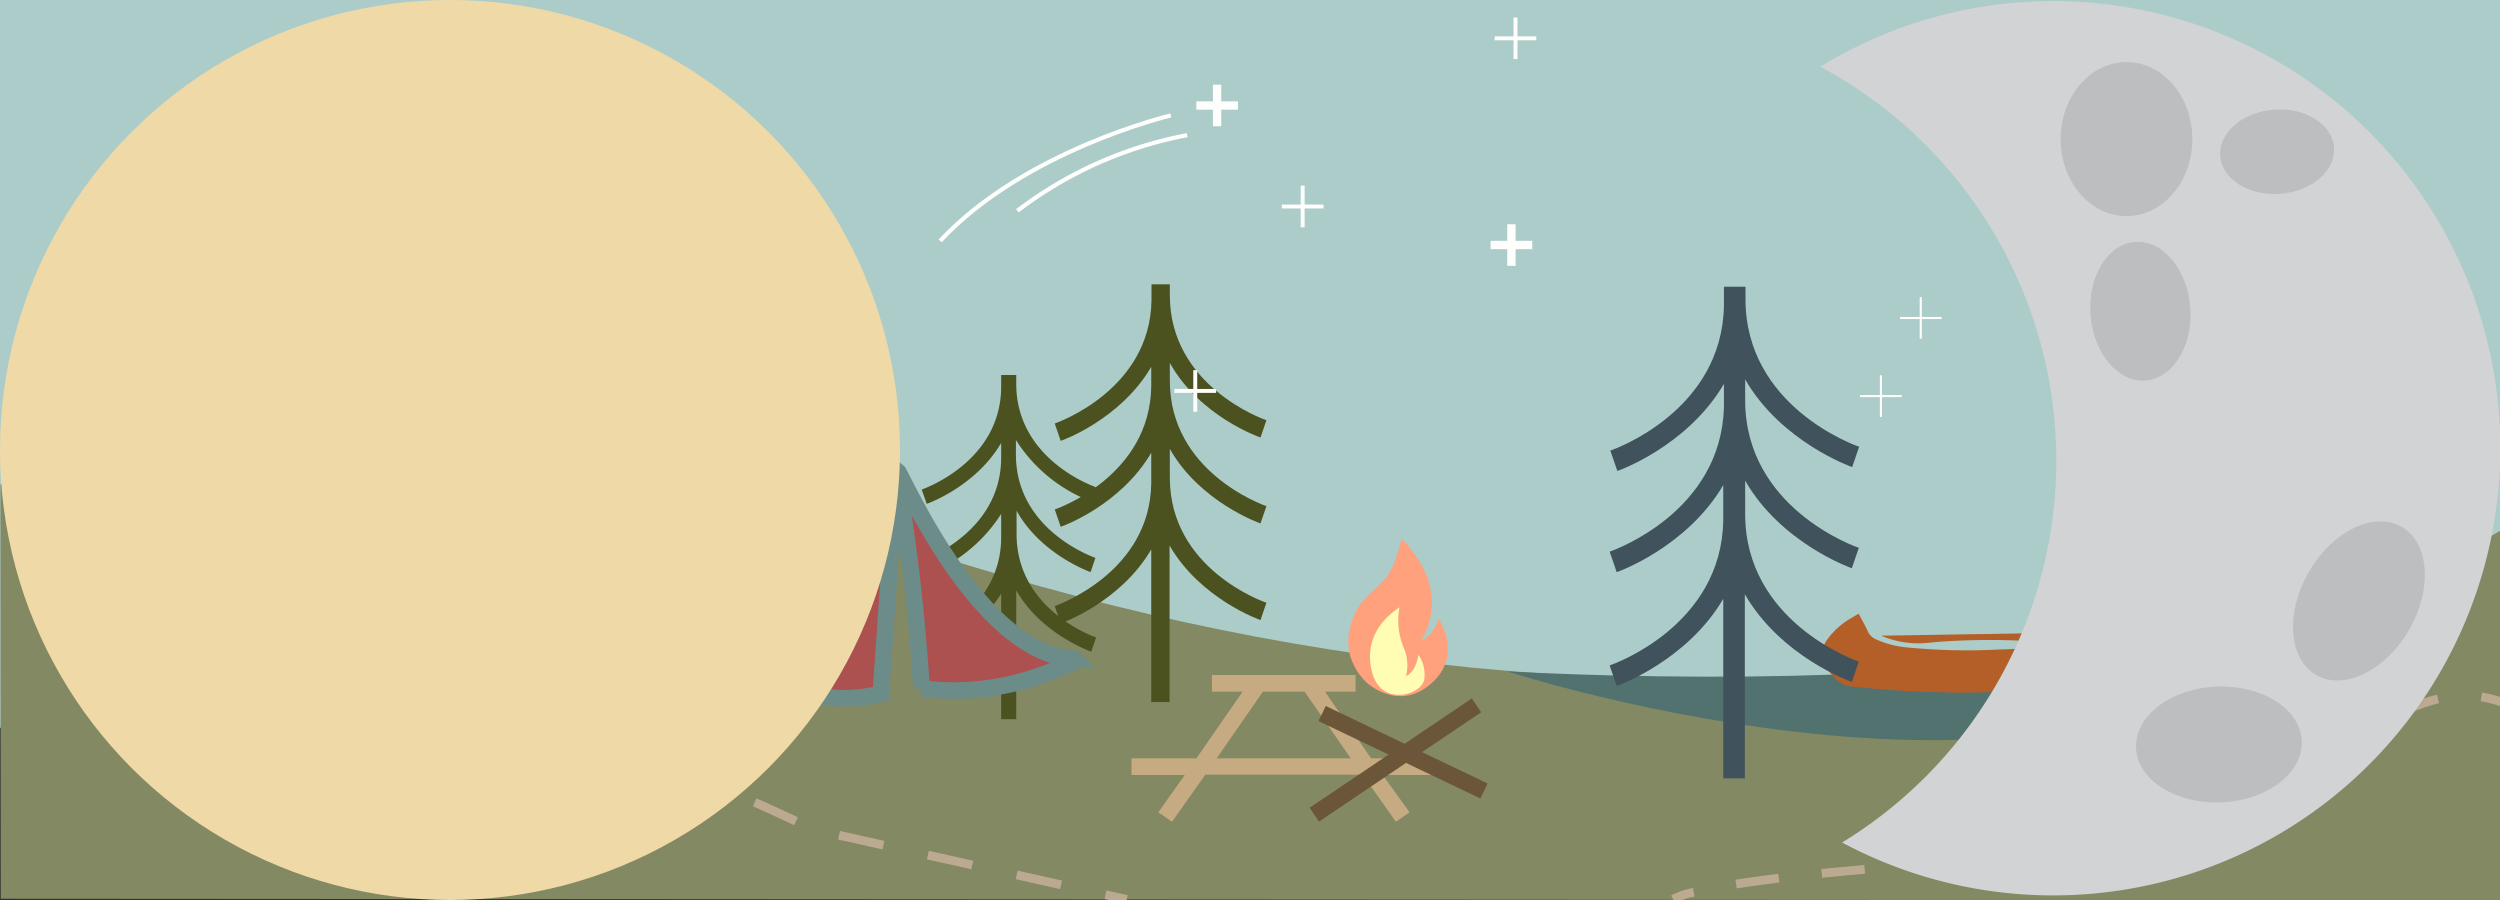 <svg xmlns="http://www.w3.org/2000/svg" viewBox="0 0 300 108"><rect x="0" y="0" width="300" height="108" fill="#333333" stroke="none"/><defs><style>.cls-1{fill:#acccca;}.cls-2{fill:#838962;}.cls-10,.cls-11,.cls-12,.cls-13,.cls-3,.cls-4,.cls-5{fill:none;}.cls-3,.cls-4,.cls-5{stroke:#bca991;stroke-width:1.05px;}.cls-10,.cls-11,.cls-12,.cls-13,.cls-14,.cls-3,.cls-4,.cls-5{stroke-miterlimit:10;}.cls-4{stroke-dasharray:5.46 5.46;}.cls-5{stroke-dasharray:5.18 5.18;}.cls-6{fill:#c6aa81;}.cls-7{fill:#4b521f;}.cls-8{fill:#51726f;}.cls-9{fill:#b45f28;}.cls-10,.cls-11,.cls-12,.cls-13{stroke:#fefffd;}.cls-11{stroke-width:0.47px;}.cls-12{stroke-width:0.25px;}.cls-13{stroke-width:0.5px;}.cls-14{fill:#ad5050;stroke:#6c8c8a;stroke-width:2px;}.cls-15{fill:#6b563a;}.cls-16{fill:#ffa17d;}.cls-17{fill:#fffdb3;}.cls-18{fill:#40525b;}.cls-19{fill:#d1d3d4;}.cls-20{fill:#bcbec0;}.cls-21{fill:#efd9a7;}</style></defs><g id="camp"><rect id="sky" class="cls-1" x="-0.18" y="-0.12" width="300.21" height="87.45"/><path id="ground" class="cls-2" d="M.05,58.12s56.64-8.42,116.37,9.79C162.58,82,207.24,85.24,258.48,77.18c1-.15,1.93-.33,2.88-.55,29.59-6.69,38.73-13,38.73-13v44.42l-300-.2Z"/><g id="path1"><line class="cls-3" x1="135.21" y1="107.94" x2="132.66" y2="107.37"/><path class="cls-4" d="M127.33,106.18,97.6,99.54c-14.34-6.93-24.45-10.21-30.07-11.7"/><path class="cls-3" d="M64.88,87.18c-1.7-.38-2.56-.5-2.56-.5"/></g><g id="path2"><path class="cls-3" d="M200.78,107.92a8.19,8.19,0,0,1,2.47-.84"/><path class="cls-5" d="M208.33,106.09c4.23-.67,10.76-1.45,20.81-2.19,43.61-3.21,54.3-19.81,66-20.41"/><path class="cls-3" d="M297.76,83.63a14.07,14.07,0,0,1,2.53.65"/></g><path id="table" class="cls-6" d="M172.32,91h-7.79L159,83h3.67V81H145.43v2h3.68L143.57,91h-7.79v2h6.39L139,97.47l1.64,1.14,4-5.65h18.87l4,5.65,1.64-1.14L165.92,93h6.4ZM146,91,151.55,83h5L162.09,91Z"/><path id="tree2" class="cls-7" d="M151.26,62.81l.71-2.07c-.47-.17-11.59-4.12-11.59-15.05h0V43.56C144,50,151.17,52.47,151.26,52.5l.71-2.07c-.47-.17-11.59-4.12-11.59-15h0V34.12h-2.2v1.93C138,46.76,127,50.66,126.57,50.82l.71,2.08c.1,0,7.17-2.54,10.87-8.88v2.34C138,57.07,127,61,126.57,61.13l.71,2.08c.1,0,7.17-2.54,10.87-8.88V58C138,68.67,127,72.56,126.57,72.73l.71,2.07c.1,0,7.17-2.53,10.87-8.87V84.25h2.2V65.47c3.69,6.39,10.82,8.91,10.91,8.94l.71-2.08c-.47-.16-11.59-4.11-11.59-15h0V53.87C144,60.26,151.17,62.78,151.26,62.81Z"/><path id="tree1" class="cls-7" d="M130.87,68.65l.58-1.71c-.39-.13-9.54-3.39-9.54-12.39h0V52.8a18.47,18.47,0,0,0,9,7.36l.58-1.71c-.39-.13-9.54-3.39-9.54-12.39h0V45h-1.81v1.59c-.15,8.82-9.14,12-9.53,12.16l.59,1.71c.07,0,5.9-2.09,8.94-7.31V55.1c-.15,8.82-9.14,12-9.53,12.16l.59,1.71a18.46,18.46,0,0,0,8.94-7.3v3c-.15,8.82-9.14,12-9.53,12.16l.59,1.71a18.46,18.46,0,0,0,8.94-7.3V86.3h1.81V70.84c3,5.26,8.91,7.33,9,7.36l.58-1.71c-.39-.13-9.54-3.39-9.54-12.39h0V61.29C124.92,66.55,130.79,68.62,130.87,68.65Z"/><path id="tree3" class="cls-7" d="M296,54.37l.75-2.18c-.5-.17-12.14-4.31-12.14-15.75h0V34.2c3.86,6.7,11.32,9.34,11.42,9.37l.75-2.18c-.5-.17-12.14-4.31-12.14-15.75h0V24.32h-2.3v2c-.2,11.22-11.64,15.3-12.13,15.47l.74,2.17c.1,0,7.51-2.65,11.39-9.29v2.45c-.2,11.22-11.64,15.29-12.13,15.46l.74,2.18c.1,0,7.51-2.66,11.39-9.29v3.79c-.2,11.22-11.64,15.3-12.13,15.47l.74,2.17c.1,0,7.51-2.65,11.39-9.29V76.81h2.3V57.14c3.86,6.7,11.32,9.34,11.42,9.37l.75-2.17c-.5-.17-12.14-4.32-12.14-15.76h0V45C288.42,51.69,295.88,54.33,296,54.37Z"/><path id="lake" class="cls-8" d="M180.9,80.58s71.07,23,95.15-7.84C276.05,72.74,249.13,83.92,180.9,80.58Z"/><g id="canoe"><path class="cls-9" d="M255.23,75.89a11.42,11.42,0,0,0-3.55-2.66.56.56,0,0,0-.13,0c-.37.76-.72,1.53-1.11,2.28a1.55,1.55,0,0,1-.52.59,9.52,9.52,0,0,1-3.64,1.26,44.81,44.81,0,0,1-6.44.58,73.54,73.54,0,0,1-10.91-.24,11.55,11.55,0,0,1-3.85-1,1.84,1.84,0,0,1-.91-.87c-.33-.73-.73-1.43-1.13-2.19l-1,.59a9.2,9.2,0,0,0-2.78,2.52,2.89,2.89,0,0,0-.38,2.75A5.87,5.87,0,0,0,221,82a2,2,0,0,0,.91.35,128.46,128.46,0,0,0,13.86.76,124.63,124.63,0,0,0,16.61-1.17,2.68,2.68,0,0,0,1.27-.32,9.21,9.21,0,0,0,1.68-1.68A3,3,0,0,0,255.23,75.89Z"/><path class="cls-9" d="M232.91,77a85.67,85.67,0,0,1,10.26-.09,11,11,0,0,0,5.79-1l-23.22.37a11.17,11.17,0,0,0,4.49.92C231.12,77.2,232,77.06,232.91,77Z"/></g><g id="stars"><line class="cls-10" x1="181.37" y1="26.91" x2="181.37" y2="31.9"/><line class="cls-10" x1="183.87" y1="29.4" x2="178.87" y2="29.4"/><line class="cls-11" x1="156.32" y1="22.28" x2="156.32" y2="27.28"/><line class="cls-11" x1="158.82" y1="24.78" x2="153.82" y2="24.78"/><line class="cls-11" x1="143.43" y1="44.42" x2="143.43" y2="49.41"/><line class="cls-11" x1="145.93" y1="46.91" x2="140.93" y2="46.91"/><line class="cls-12" x1="69.63" y1="6.19" x2="69.63" y2="11.18"/><line class="cls-12" x1="72.13" y1="8.68" x2="67.14" y2="8.68"/><line class="cls-11" x1="89.44" y1="16.69" x2="89.44" y2="21.68"/><line class="cls-11" x1="91.94" y1="19.19" x2="86.94" y2="19.19"/><line class="cls-11" x1="181.86" y1="2.1" x2="181.86" y2="7.09"/><line class="cls-11" x1="184.35" y1="4.6" x2="179.36" y2="4.6"/><line class="cls-12" x1="230.49" y1="35.66" x2="230.49" y2="40.65"/><line class="cls-12" x1="232.99" y1="38.16" x2="228" y2="38.16"/><line class="cls-12" x1="74.86" y1="13" x2="74.86" y2="17.99"/><line class="cls-12" x1="77.36" y1="15.49" x2="72.37" y2="15.49"/><line class="cls-12" x1="225.71" y1="45.04" x2="225.71" y2="50.03"/><line class="cls-12" x1="228.2" y1="47.53" x2="223.21" y2="47.53"/><line class="cls-11" x1="41.02" y1="11.18" x2="41.02" y2="16.18"/><line class="cls-11" x1="43.52" y1="13.68" x2="38.53" y2="13.68"/><line class="cls-11" x1="63.73" y1="35.25" x2="63.73" y2="40.25"/><line class="cls-11" x1="66.23" y1="37.75" x2="61.23" y2="37.75"/><line class="cls-11" x1="8.33" y1="35.25" x2="8.33" y2="40.25"/><line class="cls-11" x1="10.82" y1="37.75" x2="5.83" y2="37.75"/></g><path id="shoot1" class="cls-13" d="M140.5,13.85S123,18,112.82,28.9"/><path id="shoot2" class="cls-13" d="M142.46,16.22a48.49,48.49,0,0,0-20.38,9.08"/><g id="mainstar"><line class="cls-10" x1="146.05" y1="10.16" x2="146.05" y2="15.15"/><line class="cls-10" x1="148.55" y1="12.66" x2="143.56" y2="12.66"/></g><g id="tent"><path class="cls-14" d="M80.57,49.31S79,62.58,69.69,71.87l24.1,10.06s6.69.21,13.64-25.28a.42.42,0,0,0-.3-.53Z"/><path class="cls-14" d="M105.7,83.25l1.84-26.54a.06.06,0,0,0-.11,0c-.88,3.3-6.38,23-13.64,25.23C93.79,81.93,98.55,85,105.7,83.25Z"/><path class="cls-14" d="M129,79.36c-2.31,1-9.21,4.48-18.42,3.25a243.45,243.45,0,0,0-3-25.89c0-.12.17-.17.23-.06,1.67,3.1,10.34,21.88,21.14,22.43A.14.14,0,0,1,129,79.36Z"/></g><polygon id="logs-2" data-name="logs" class="cls-15" points="178.51 94.02 170.65 90.25 177.74 85.47 176.62 83.81 168.55 89.25 159.09 84.72 158.22 86.53 166.63 90.55 157.16 96.93 158.28 98.59 168.72 91.55 177.65 95.82 178.51 94.02"/><g id="fire"><path class="cls-16" d="M164.11,82s-4.53-3.62-.92-9.47c2.55-3.1,3.6-2.19,5-7.84,0,0,6.24,5.48,2.37,12.17,0,0,1.33-.37,2.07-2.61,0,0,3,4.34-.88,7.77S164.11,82,164.11,82Z"/><path class="cls-17" d="M164.94,81.49s-2.43-5,3-8.61a8.53,8.53,0,0,0,.59,5.05,5.23,5.23,0,0,1,.19,3.2s1.14-.35,1.49-2.54a4.08,4.08,0,0,1,.7,2.93C170.65,83.28,166.39,84.65,164.94,81.49Z"/></g><path id="tree4" class="cls-18" d="M35.68,43.86,36.33,42c-.44-.15-10.66-3.78-10.66-13.83h0v-2c3.39,5.87,10,8.19,10,8.22l.65-1.91c-.44-.15-10.66-3.79-10.66-13.83h0V17.47h-2v1.78C23.45,29.1,13.4,32.68,13,32.83l.65,1.91c.09,0,6.6-2.33,10-8.16v2.15C23.45,38.58,13.4,42.17,13,42.31l.65,1.91c.09,0,6.6-2.33,10-8.15V39.4C23.45,49.25,13.4,52.83,13,53l.65,1.91c.09,0,6.6-2.33,10-8.16V63.57h2V46.3c3.39,5.88,10,8.2,10,8.23l.65-1.91c-.44-.15-10.66-3.79-10.66-13.84h0V35.64C29,41.52,35.59,43.83,35.68,43.86Z"/><path id="tree5" class="cls-18" d="M55.53,58.1l.66-1.91c-.44-.15-10.66-3.78-10.66-13.83h0v-2c3.39,5.87,10,8.19,10,8.22l.66-1.91c-.44-.15-10.66-3.79-10.66-13.84h0V31.71h-2v1.78c-.17,9.85-10.22,13.43-10.65,13.58L33.48,49c.09,0,6.6-2.33,10-8.16V43c-.17,9.85-10.22,13.43-10.65,13.58l.65,1.91c.09,0,6.6-2.33,10-8.16v3.34c-.17,9.85-10.22,13.43-10.65,13.58l.65,1.91c.09,0,6.6-2.33,10-8.16V77.81h2V60.54c3.39,5.88,10,8.2,10,8.23l.66-1.91c-.44-.15-10.66-3.79-10.66-13.84h0V49.88C48.89,55.76,55.45,58.07,55.53,58.1Z"/><path id="tree6" class="cls-18" d="M222.22,68.19l.84-2.45c-.56-.19-13.64-4.85-13.64-17.71h0v-2.5c4.34,7.52,12.73,10.48,12.84,10.52l.84-2.44c-.56-.19-13.64-4.85-13.64-17.71h0V34.41h-2.59v2.28c-.22,12.61-13.07,17.19-13.63,17.38l.84,2.44c.11,0,8.44-3,12.79-10.44v2.75C206.57,61.43,193.72,66,193.16,66.2l.84,2.45c.11,0,8.44-3,12.79-10.44v4.26c-.22,12.61-13.07,17.19-13.63,17.38L194,82.3c.11,0,8.44-3,12.79-10.44V93.41h2.59V71.31c4.34,7.52,12.73,10.49,12.84,10.53l.84-2.45c-.56-.19-13.64-4.85-13.64-17.71h0v-4C213.72,65.18,222.11,68.15,222.22,68.19Z"/><path id="moon" class="cls-19" d="M246.39.13A53.47,53.47,0,0,0,218.44,8a53.66,53.66,0,0,1,2.61,93.1A53.66,53.66,0,1,0,246.39.13Z"/><g id="mooncraters"><ellipse class="cls-20" cx="255.18" cy="16.69" rx="7.9" ry="9.24"/><ellipse class="cls-20" cx="273.25" cy="18.19" rx="6.85" ry="5.06" transform="translate(-0.59 20.51) rotate(-4.29)"/><ellipse class="cls-20" cx="256.84" cy="37.33" rx="6" ry="8.34" transform="translate(-2.07 19.33) rotate(-4.29)"/><ellipse class="cls-20" cx="283.07" cy="72.12" rx="10.26" ry="6.95" transform="translate(79.08 281.2) rotate(-60)"/><ellipse class="cls-20" cx="266.27" cy="89.34" rx="9.95" ry="6.95" transform="translate(-3.48 11.13) rotate(-2.38)"/></g><circle id="sun" class="cls-21" cx="54" cy="54" r="54"/></g></svg>